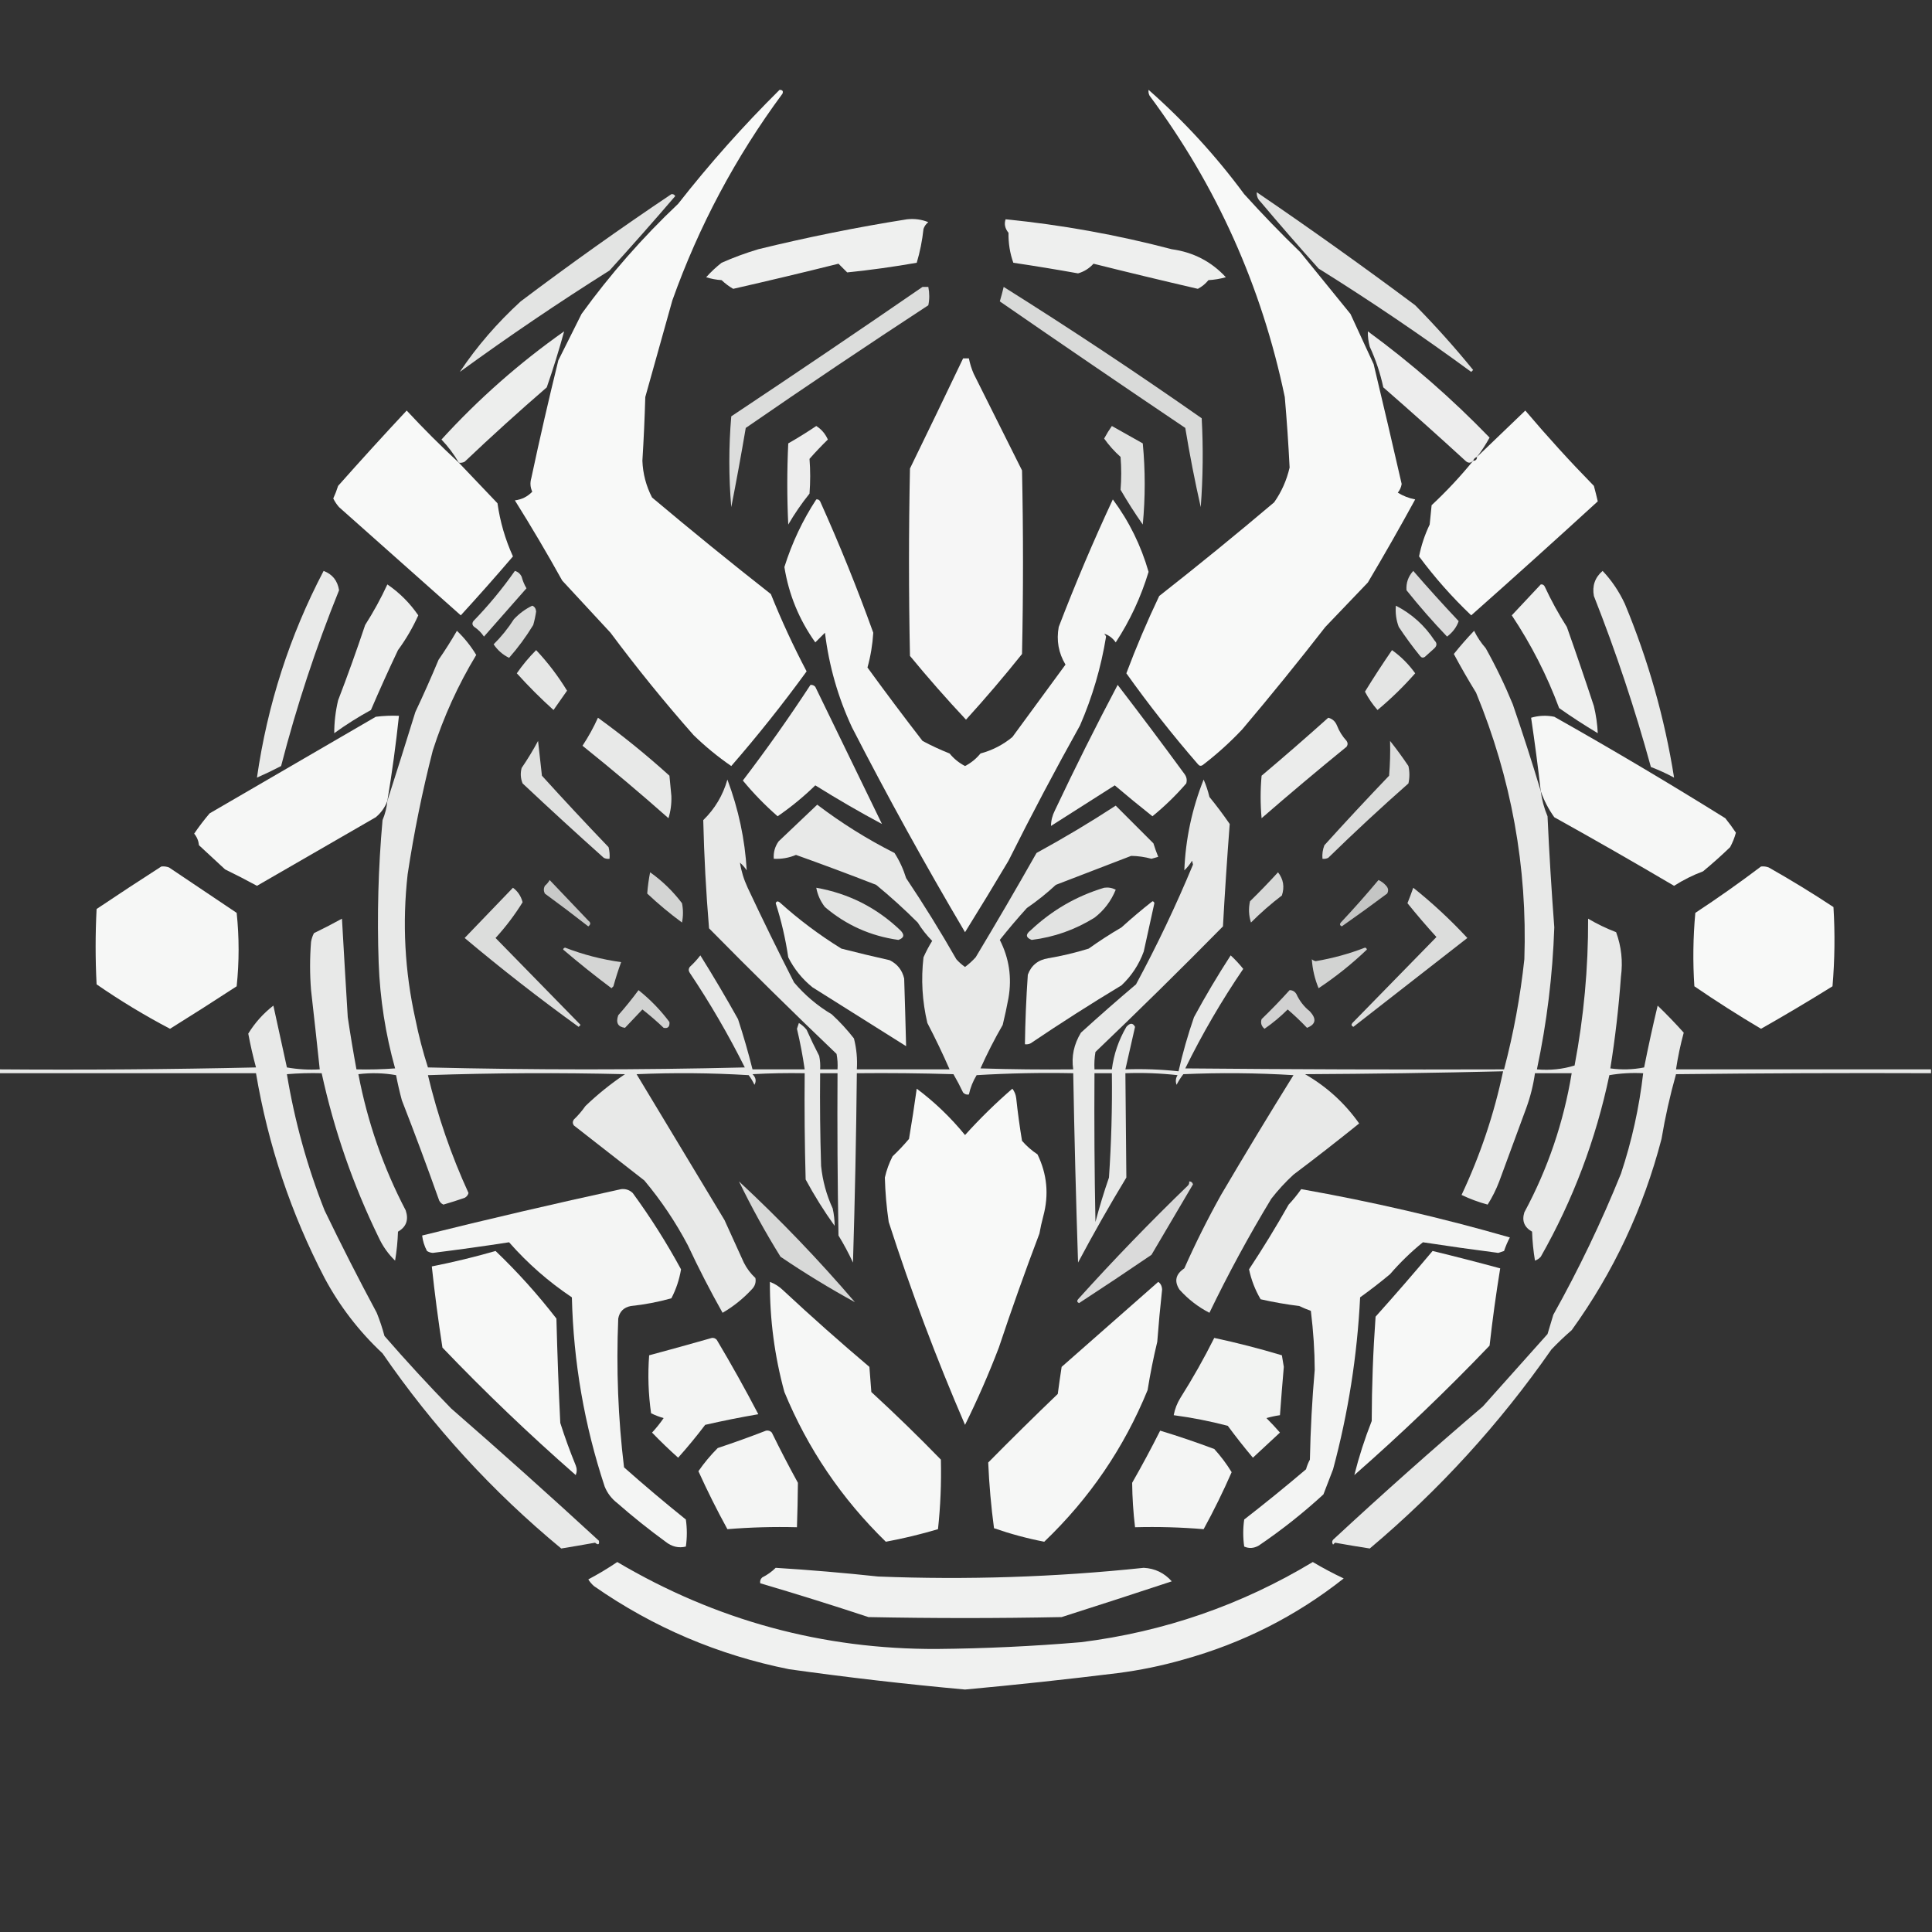 <?xml version="1.0" encoding="UTF-8"?>
<!DOCTYPE svg PUBLIC "-//W3C//DTD SVG 1.1//EN" "http://www.w3.org/Graphics/SVG/1.1/DTD/svg11.dtd">
<svg xmlns="http://www.w3.org/2000/svg" version="1.1" width="1000px" height="1000px" style="shape-rendering:geometricPrecision; text-rendering:geometricPrecision; image-rendering:optimizeQuality; fill-rule:evenodd; clip-rule:evenodd" xmlns:xlink="http://www.w3.org/1999/xlink">
<rect width="100%" height="100%" fill="#333333" stroke="none"/>
<g><path style="opacity:0.97" fill="#fefffe" d="M 403.5,46.5 C 405.028,46.517 405.528,47.184 405,48.5C 380.714,81.364 361.714,117.03 348,155.5C 343.33,172.197 338.663,188.864 334,205.5C 333.685,216.51 333.185,227.51 332.5,238.5C 332.761,245.213 334.428,251.546 337.5,257.5C 357.725,274.526 378.225,291.193 399,307.5C 404.505,321.199 410.671,334.533 417.5,347.5C 405.222,364.38 392.222,380.713 378.5,396.5C 371.539,391.704 365.039,386.37 359,380.5C 343.939,363.438 329.606,345.771 316,327.5C 307.695,318.526 299.361,309.526 291,300.5C 283.205,286.451 275.038,272.617 266.5,259C 270.083,258.542 273.083,257.042 275.5,254.5C 274.456,252.232 274.289,249.899 275,247.5C 279.346,227.093 284.012,206.759 289,186.5C 292.966,178.52 296.966,170.52 301,162.5C 315.891,141.942 332.558,122.942 351,105.5C 367.281,84.721 384.781,65.054 403.5,46.5 Z"/></g>
<g><path style="opacity:0.97" fill="#fefffe" d="M 594.5,46.5 C 612.926,62.759 629.426,80.759 644,100.5C 653.331,110.83 662.997,120.83 673,130.5C 681.697,141.191 690.363,151.858 699,162.5C 703,171.167 707,179.833 711,188.5C 715.941,209.147 720.774,229.814 725.5,250.5C 725.24,252.187 724.573,253.687 723.5,255C 726.279,256.722 729.279,257.889 732.5,258.5C 724.622,272.933 716.455,287.267 708,301.5C 700.667,309.167 693.333,316.833 686,324.5C 672.015,342.481 657.682,360.148 643,377.5C 636.639,384.252 629.805,390.418 622.5,396C 621.551,396.617 620.718,396.451 620,395.5C 606.904,380.408 594.571,364.741 583,348.5C 588.051,335.047 593.718,321.713 600,308.5C 620.124,292.712 639.957,276.545 659.5,260C 663.314,254.575 665.981,248.575 667.5,242C 666.896,229.826 666.063,217.659 665,205.5C 653.038,148.18 629.705,96.18 595,49.5C 594.517,48.552 594.351,47.552 594.5,46.5 Z"/></g>
<g><path style="opacity:0.861" fill="#fefffe" d="M 650.5,99.5 C 678.233,118.393 705.566,137.893 732.5,158C 743.027,168.694 753.027,179.861 762.5,191.5C 762.167,191.833 761.833,192.167 761.5,192.5C 735.85,173.688 709.517,155.855 682.5,139C 672.284,127.623 662.284,116.123 652.5,104.5C 651.05,103.15 650.383,101.484 650.5,99.5 Z"/></g>
<g><path style="opacity:0.865" fill="#fefffe" d="M 347.5,100.5 C 348.376,100.369 349.043,100.702 349.5,101.5C 338.353,114.482 327.019,127.315 315.5,140C 289.061,156.634 263.228,174.134 238,192.5C 246.817,179.316 257.317,167.149 269.5,156C 295.039,136.741 321.039,118.241 347.5,100.5 Z"/></g>
<g><path style="opacity:0.925" fill="#fefffe" d="M 469.5,113.5 C 473.375,113.085 477.042,113.585 480.5,115C 479.299,115.903 478.465,117.069 478,118.5C 477.344,124.574 476.177,130.408 474.5,136C 462.512,138.11 450.512,139.777 438.5,141C 437,139.5 435.5,138 434,136.5C 415.903,141.02 397.736,145.354 379.5,149.5C 377.321,148.243 375.321,146.743 373.5,145C 370.774,144.818 368.107,144.318 365.5,143.5C 367.934,140.777 370.601,138.277 373.5,136C 379.679,133.273 386.013,130.94 392.5,129C 418.084,122.741 443.751,117.574 469.5,113.5 Z"/></g>
<g><path style="opacity:0.92" fill="#fefffe" d="M 520.5,113.5 C 549.56,116.399 578.227,121.566 606.5,129C 617.667,130.538 627,135.372 634.5,143.5C 631.553,144.321 628.553,144.821 625.5,145C 623.946,146.892 622.112,148.392 620,149.5C 601.93,145.316 583.93,140.982 566,136.5C 563.775,138.942 561.108,140.609 558,141.5C 546.86,139.504 535.693,137.671 524.5,136C 522.746,131.13 521.913,125.963 522,120.5C 520.171,118.267 519.671,115.933 520.5,113.5 Z"/></g>
<g><path style="opacity:0.829" fill="#fefffe" d="M 477.5,148.5 C 478.5,148.5 479.5,148.5 480.5,148.5C 481.138,151.763 481.138,154.929 480.5,158C 448.727,178.775 417.227,199.942 386,221.5C 383.682,235.191 381.182,248.858 378.5,262.5C 377.167,246.833 377.167,231.167 378.5,215.5C 411.739,193.391 444.739,171.058 477.5,148.5 Z"/></g>
<g><path style="opacity:0.817" fill="#fefffe" d="M 519.5,148.5 C 554.165,170.261 588.332,192.928 622,216.5C 622.833,231.844 622.666,247.178 621.5,262.5C 618.427,248.914 615.76,235.248 613.5,221.5C 581.344,199.836 549.344,178.002 517.5,156C 518.249,153.503 518.916,151.003 519.5,148.5 Z"/></g>
<g><path style="opacity:0.915" fill="#fefffe" d="M 237.5,239.5 C 234.993,235.163 231.993,231.163 228.5,227.5C 247.661,206.502 268.828,187.835 292,171.5C 289.357,181.16 286.357,190.826 283,200.5C 268.55,212.983 254.383,225.816 240.5,239C 239.552,239.483 238.552,239.649 237.5,239.5 Z"/></g>
<g><path style="opacity:0.91" fill="#fefffe" d="M 764.5,236.5 C 763.5,236.833 762.833,237.5 762.5,238.5C 761.198,239.807 759.865,239.807 758.5,238.5C 744.508,225.677 730.341,213.01 716,200.5C 714.43,193.206 712.096,186.206 709,179.5C 708.26,176.824 707.927,174.158 708,171.5C 730.48,187.969 751.48,206.302 771,226.5C 769.152,229.886 766.985,233.219 764.5,236.5 Z"/></g>
<g><path style="opacity:0.957" fill="#fefffe" d="M 498.5,185.5 C 499.5,185.5 500.5,185.5 501.5,185.5C 502.031,188.237 502.864,190.904 504,193.5C 512.37,210.239 520.703,226.906 529,243.5C 529.667,275.167 529.667,306.833 529,338.5C 519.714,350.123 510.047,361.456 500,372.5C 489.984,361.817 480.318,350.817 471,339.5C 470.333,307.167 470.333,274.833 471,242.5C 480.275,223.484 489.442,204.484 498.5,185.5 Z"/></g>
<g><path style="opacity:0.966" fill="#fefffe" d="M 237.5,239.5 C 244.173,246.506 250.84,253.506 257.5,260.5C 258.844,270.042 261.511,279.209 265.5,288C 256.67,298.329 247.67,308.496 238.5,318.5C 217.526,299.862 196.526,281.195 175.5,262.5C 174.289,261.126 173.289,259.626 172.5,258C 173.472,255.889 174.305,253.722 175,251.5C 186.677,238.325 198.51,225.325 210.5,212.5C 219.134,221.8 228.134,230.8 237.5,239.5 Z"/></g>
<g><path style="opacity:0.966" fill="#fefffe" d="M 762.5,238.5 C 763.833,238.5 764.5,237.833 764.5,236.5C 772.786,228.549 781.12,220.549 789.5,212.5C 800.885,225.961 812.719,238.961 825,251.5C 825.743,254.265 826.41,256.931 827,259.5C 805.316,279.352 783.483,299.018 761.5,318.5C 751.617,309.117 742.617,298.95 734.5,288C 735.642,282.263 737.475,276.763 740,271.5C 740.333,268.167 740.667,264.833 741,261.5C 748.788,254.218 755.955,246.552 762.5,238.5 Z"/></g>
<g><path style="opacity:0.91" fill="#fefffe" d="M 422.5,220.5 C 425.144,222.153 427.144,224.487 428.5,227.5C 425.192,230.729 422.025,234.062 419,237.5C 419.471,243.462 419.471,249.462 419,255.5C 414.926,260.57 411.259,265.904 408,271.5C 407.333,257.5 407.333,243.5 408,229.5C 413.006,226.637 417.839,223.637 422.5,220.5 Z"/></g>
<g><path style="opacity:0.857" fill="#fefffe" d="M 575.5,220.5 C 580.799,223.444 586.133,226.444 591.5,229.5C 592.833,243.5 592.833,257.5 591.5,271.5C 587.431,265.706 583.597,259.706 580,253.5C 580.456,247.87 580.456,242.204 580,236.5C 576.783,233.62 573.95,230.453 571.5,227C 572.713,224.738 574.046,222.571 575.5,220.5 Z"/></g>
<g><path style="opacity:0.955" fill="#fefffe" d="M 422.5,258.5 C 423.376,258.369 424.043,258.702 424.5,259.5C 434.55,281.818 443.716,304.484 452,327.5C 451.626,333.65 450.626,339.65 449,345.5C 458.308,358.308 467.808,370.975 477.5,383.5C 482.016,385.924 486.683,388.09 491.5,390C 493.707,392.705 496.374,394.871 499.5,396.5C 502.601,394.902 505.268,392.735 507.5,390C 513.643,388.346 519.143,385.512 524,381.5C 533.167,369 542.333,356.5 551.5,344C 547.889,337.976 546.722,331.476 548,324.5C 556.548,302.196 565.881,280.196 576,258.5C 584.403,269.808 590.57,282.308 594.5,296C 590.539,309.082 584.872,321.249 577.5,332.5C 575.874,330.218 573.874,328.718 571.5,328C 571.957,328.414 572.291,328.914 572.5,329.5C 569.908,345.437 565.408,360.77 559,375.5C 546.157,398.517 533.824,421.85 522,445.5C 514.58,457.995 507.08,470.329 499.5,482.5C 478.964,447.782 459.464,412.449 441,376.5C 433.75,360.973 429.083,344.64 427,327.5C 425.333,329.167 423.667,330.833 422,332.5C 413.604,320.714 408.27,307.714 406,293.5C 409.919,281 415.419,269.333 422.5,258.5 Z"/></g>
<g><path style="opacity:0.898" fill="#fefffe" d="M 167.5,295.5 C 172.041,297.21 174.708,300.543 175.5,305.5C 163.512,335.151 153.512,365.484 145.5,396.5C 141.379,398.644 137.212,400.644 133,402.5C 138.421,364.741 149.921,329.074 167.5,295.5 Z"/></g>
<g><path style="opacity:0.848" fill="#fefffe" d="M 266.5,295.5 C 268.074,295.937 269.241,296.937 270,298.5C 270.557,300.615 271.391,302.615 272.5,304.5C 265.167,312.833 257.833,321.167 250.5,329.5C 249.167,327.5 247.5,325.833 245.5,324.5C 244.417,323.635 244.251,322.635 245,321.5C 252.891,313.355 260.057,304.689 266.5,295.5 Z"/></g>
<g><path style="opacity:0.828" fill="#fefffe" d="M 731.5,295.5 C 739.098,304.27 746.931,312.937 755,321.5C 753.935,324.606 751.935,327.273 749,329.5C 741.627,321.796 734.627,313.796 728,305.5C 727.729,301.699 728.896,298.366 731.5,295.5 Z"/></g>
<g><path style="opacity:0.896" fill="#fefffe" d="M 829.5,295.5 C 834.131,300.356 837.964,306.023 841,312.5C 853.107,341.634 861.607,371.634 866.5,402.5C 862.619,400.393 858.619,398.559 854.5,397C 846.3,367.067 836.467,337.567 825,308.5C 824.022,303.266 825.522,298.933 829.5,295.5 Z"/></g>
<g><path style="opacity:0.919" fill="#fefffe" d="M 200.5,302.5 C 206.791,306.791 212.124,312.124 216.5,318.5C 213.636,324.866 210.136,330.866 206,336.5C 201.15,346.704 196.483,357.037 192,367.5C 185.4,371.105 179.066,375.105 173,379.5C 173.005,373.795 173.671,368.128 175,362.5C 179.958,349.588 184.625,336.588 189,323.5C 193.301,316.769 197.135,309.769 200.5,302.5 Z"/></g>
<g><path style="opacity:0.923" fill="#fefffe" d="M 797.5,302.5 C 798.376,302.369 799.043,302.702 799.5,303.5C 802.864,310.763 806.698,317.763 811,324.5C 815.821,338.118 820.487,351.785 825,365.5C 826.118,370.157 826.785,374.824 827,379.5C 820.163,375.416 813.496,371.082 807,366.5C 800.719,349.605 792.552,333.605 782.5,318.5C 787.578,313.094 792.578,307.761 797.5,302.5 Z"/></g>
<g><path style="opacity:0.821" fill="#fefffe" d="M 275.5,313.5 C 276.693,313.97 277.36,314.97 277.5,316.5C 277.158,318.867 276.658,321.2 276,323.5C 272.31,329.56 268.143,335.227 263.5,340.5C 260.216,338.883 257.549,336.55 255.5,333.5C 259.469,329.572 262.969,325.239 266,320.5C 268.79,317.535 271.957,315.202 275.5,313.5 Z"/></g>
<g><path style="opacity:0.844" fill="#fefffe" d="M 722.5,313.5 C 730.715,317.712 737.382,323.712 742.5,331.5C 743.833,332.833 743.833,334.167 742.5,335.5C 740.833,337 739.167,338.5 737.5,340C 736.551,340.617 735.718,340.451 735,339.5C 731.089,334.678 727.422,329.678 724,324.5C 722.663,320.974 722.163,317.308 722.5,313.5 Z"/></g>
<g><path style="opacity:0.887" fill="#fefffe" d="M 797.5,409.5 C 798.063,413.971 799.23,418.304 801,422.5C 801.866,441.52 803.033,460.687 804.5,480C 803.647,504.811 800.647,529.311 795.5,553.5C 802.289,554.101 808.789,553.434 815,551.5C 819.767,526.427 822.1,501.094 822,475.5C 826.635,478.234 831.468,480.567 836.5,482.5C 839.223,489.939 840.056,497.606 839,505.5C 837.852,521.469 836.018,537.302 833.5,553C 839.416,553.807 845.25,553.641 851,552.5C 853.125,541.791 855.458,531.124 858,520.5C 862.682,525.015 867.182,529.681 871.5,534.5C 869.797,540.749 868.464,547.083 867.5,553.5C 911.5,553.5 955.5,553.5 999.5,553.5C 999.5,554.167 999.5,554.833 999.5,555.5C 955.499,555.333 911.499,555.5 867.5,556C 864.402,566.979 861.902,578.145 860,589.5C 850.603,625.553 835.103,658.553 813.5,688.5C 809.849,691.651 806.349,694.984 803,698.5C 776.236,736.934 744.903,771.267 709,801.5C 702.99,800.573 696.99,799.573 691,798.5C 690.667,798.833 690.333,799.167 690,799.5C 689.251,798.365 689.417,797.365 690.5,796.5C 715.72,773.11 741.387,750.277 767.5,728C 778.609,715.551 789.776,703.051 801,690.5C 802,687.167 803,683.833 804,680.5C 817.199,656.902 828.866,632.568 839,607.5C 844.634,590.562 848.467,573.229 850.5,555.5C 844.575,555.192 838.741,555.525 833,556.5C 826.027,589.772 814.193,621.106 797.5,650.5C 796.672,651.415 795.672,652.081 794.5,652.5C 793.671,647.533 793.171,642.533 793,637.5C 788.958,635.232 787.625,631.898 789,627.5C 801.143,604.963 809.31,580.963 813.5,555.5C 807.167,555.5 800.833,555.5 794.5,555.5C 793.63,561.646 792.13,567.646 790,573.5C 785.335,586.155 780.668,598.822 776,611.5C 774.365,615.777 772.365,619.777 770,623.5C 765.307,622.231 760.807,620.565 756.5,618.5C 766.195,597.916 773.361,576.582 778,554.5C 743.905,555.33 709.738,555.83 675.5,556C 686.702,562.437 696.035,570.937 703.5,581.5C 692.31,590.524 680.976,599.358 669.5,608C 665.298,611.867 661.465,616.033 658,620.5C 646.389,639.678 635.722,659.345 626,679.5C 620.141,676.484 614.975,672.484 610.5,667.5C 607.662,663.171 608.496,659.504 613,656.5C 618.766,643.525 625.099,630.859 632,618.5C 644.249,597.667 656.749,577 669.5,556.5C 650.509,555.334 631.509,555.167 612.5,556C 611.15,557.718 609.983,559.552 609,561.5C 608.349,559.765 608.515,558.098 609.5,556.5C 600.525,555.502 591.525,555.168 582.5,555.5C 582.667,573.509 582.834,591.509 583,609.5C 574.261,623.913 565.928,638.58 558,653.5C 556.918,620.836 556.085,588.17 555.5,555.5C 538.82,555.167 522.153,555.501 505.5,556.5C 503.594,559.64 502.26,562.973 501.5,566.5C 500.325,566.719 499.325,566.386 498.5,565.5C 496.961,562.254 495.294,559.088 493.5,556C 476.837,555.5 460.17,555.333 443.5,555.5C 443.172,588.173 442.505,620.839 441.5,653.5C 439.244,648.652 436.744,643.985 434,639.5C 433.5,611.502 433.333,583.502 433.5,555.5C 430.5,555.5 427.5,555.5 424.5,555.5C 424.333,571.503 424.5,587.503 425,603.5C 425.782,611.178 427.782,618.511 431,625.5C 431.673,628.521 432.007,631.521 432,634.5C 426.499,626.836 421.499,618.836 417,610.5C 416.5,592.17 416.333,573.836 416.5,555.5C 407.494,555.334 398.494,555.5 389.5,556C 391.245,557.692 391.578,559.525 390.5,561.5C 389.684,559.713 388.684,558.046 387.5,556.5C 368.175,555.334 348.842,555.167 329.5,556C 344.667,581.167 359.833,606.333 375,631.5C 378.333,638.833 381.667,646.167 385,653.5C 386.513,656.524 388.513,659.191 391,661.5C 391.418,663.788 390.751,665.788 389,667.5C 384.577,672.26 379.577,676.26 374,679.5C 367.562,668.061 361.562,656.395 356,644.5C 349.675,632.515 342.175,621.349 333.5,611C 321.333,601.5 309.167,592 297,582.5C 296.333,581.5 296.333,580.5 297,579.5C 299.237,577.353 301.237,575.02 303,572.5C 309.337,566.411 316.17,560.911 323.5,556C 289.495,555.167 255.495,555.333 221.5,556.5C 226.513,577.569 233.513,597.902 242.5,617.5C 242.182,618.647 241.516,619.481 240.5,620C 236.859,621.269 233.192,622.436 229.5,623.5C 228.201,622.91 227.368,621.91 227,620.5C 220.894,603.311 214.561,586.311 208,569.5C 206.842,565.203 205.842,560.869 205,556.5C 198.582,555.357 192.082,555.19 185.5,556C 190.236,580.825 198.403,604.325 210,626.5C 211.622,631.407 210.288,635.074 206,637.5C 205.829,642.533 205.329,647.533 204.5,652.5C 200.942,649.065 198.109,645.065 196,640.5C 182.772,613.371 172.939,585.037 166.5,555.5C 160.491,555.334 154.491,555.501 148.5,556C 152.509,580.268 159.009,603.768 168,626.5C 176.623,644.379 185.623,662.045 195,679.5C 196.584,683.425 197.917,687.425 199,691.5C 210.104,704.274 221.604,716.774 233.5,729C 259.324,751.491 284.824,774.325 310,797.5C 310.309,799.513 309.642,799.846 308,798.5C 302.201,799.539 296.368,800.539 290.5,801.5C 254.945,772.114 224.112,738.447 198,700.5C 185.81,689.087 175.81,676.087 168,661.5C 150.657,628.176 138.823,592.843 132.5,555.5C 88.167,555.5 43.833,555.5 -0.5,555.5C -0.5,554.833 -0.5,554.167 -0.5,553.5C 43.838,553.833 88.172,553.5 132.5,552.5C 130.937,546.737 129.604,540.904 128.5,535C 131.953,529.38 136.286,524.547 141.5,520.5C 143.834,531.171 146.167,541.838 148.5,552.5C 154.128,553.495 159.794,553.829 165.5,553.5C 164.056,539.841 162.556,526.174 161,512.5C 160.333,504.167 160.333,495.833 161,487.5C 161.273,485.899 161.773,484.399 162.5,483C 167.412,480.628 172.245,478.128 177,475.5C 177.958,492.502 178.958,509.502 180,526.5C 181.349,535.555 182.849,544.555 184.5,553.5C 191.175,553.666 197.842,553.5 204.5,553C 199.532,535.23 196.699,517.063 196,498.5C 195.122,473.793 195.789,449.126 198,424.5C 199.352,421.28 200.186,417.947 200.5,414.5C 205.385,399.31 210.218,383.977 215,368.5C 219.176,359.663 223.176,350.663 227,341.5C 230.364,336.634 233.531,331.634 236.5,326.5C 240.387,330.22 243.72,334.387 246.5,339C 237.08,354.578 229.58,371.078 224,388.5C 218.594,409.603 214.26,430.936 211,452.5C 208.157,477.732 209.49,502.732 215,527.5C 216.703,535.979 218.87,544.312 221.5,552.5C 276.167,553.833 330.833,553.833 385.5,552.5C 377.023,535.543 367.523,519.21 357,503.5C 356.333,502.5 356.333,501.5 357,500.5C 359.018,498.65 360.851,496.65 362.5,494.5C 369.28,505.349 375.78,516.349 382,527.5C 384.813,536.102 387.313,544.768 389.5,553.5C 398.5,553.5 407.5,553.5 416.5,553.5C 415.492,546.456 414.159,539.456 412.5,532.5C 412.833,531.5 413.167,530.5 413.5,529.5C 415.053,530.439 416.387,531.606 417.5,533C 419.53,537.561 421.697,542.061 424,546.5C 424.497,548.81 424.663,551.143 424.5,553.5C 427.5,553.5 430.5,553.5 433.5,553.5C 433.664,550.813 433.497,548.146 433,545.5C 410.695,524.195 388.695,502.529 367,480.5C 365.441,461.861 364.441,443.194 364,424.5C 370.027,418.632 374.194,411.632 376.5,403.5C 382.251,418.815 385.584,434.481 386.5,450.5C 385.52,449.019 384.353,447.685 383,446.5C 383.679,450.883 385.013,455.216 387,459.5C 394.728,475.956 402.728,492.289 411,508.5C 416.595,515.097 423.095,520.597 430.5,525C 434.702,528.867 438.535,533.033 442,537.5C 443.339,542.736 443.839,548.07 443.5,553.5C 459.5,553.5 475.5,553.5 491.5,553.5C 487.972,545.442 484.139,537.442 480,529.5C 477.337,518.222 476.67,506.889 478,495.5C 479.318,492.523 480.818,489.69 482.5,487C 479.65,484.145 477.15,480.978 475,477.5C 468.158,470.659 460.991,464.159 453.5,458C 439.744,452.637 425.911,447.47 412,442.5C 408.32,444.049 404.487,444.716 400.5,444.5C 400.259,441.206 401.092,438.206 403,435.5C 409.64,429.194 416.307,422.861 423,416.5C 435.556,426.052 448.889,434.385 463,441.5C 465.565,445.51 467.565,449.843 469,454.5C 478.194,468.23 486.86,482.23 495,496.5C 496.351,498.019 497.851,499.352 499.5,500.5C 501.483,499.018 503.316,497.351 505,495.5C 515.755,477.595 526.255,459.595 536.5,441.5C 550.617,433.788 564.284,425.621 577.5,417C 584,423.5 590.5,430 597,436.5C 597.735,438.871 598.568,441.205 599.5,443.5C 598.333,443.833 597.167,444.167 596,444.5C 592.512,443.55 589.012,443.05 585.5,443C 572.5,448 559.5,453 546.5,458C 541.789,462.38 536.789,466.38 531.5,470C 526.646,475.353 521.979,480.853 517.5,486.5C 522.312,495.924 523.812,505.924 522,516.5C 521.128,521.195 520.128,525.861 519,530.5C 514.793,537.77 510.96,545.27 507.5,553C 523.497,553.5 539.497,553.667 555.5,553.5C 554.498,546.848 555.832,540.515 559.5,534.5C 568.826,526.009 578.326,517.676 588,509.5C 598.888,489.334 608.722,468.668 617.5,447.5C 617.333,446.833 617.167,446.167 617,445.5C 615.907,447.349 614.574,449.016 613,450.5C 613.652,434.274 616.985,418.607 623,403.5C 624.246,406.361 625.246,409.361 626,412.5C 629.692,417.025 633.192,421.692 636.5,426.5C 635.149,444.128 633.982,461.795 633,479.5C 611.386,501.447 589.386,523.113 567,544.5C 566.502,547.482 566.335,550.482 566.5,553.5C 569.5,553.5 572.5,553.5 575.5,553.5C 576.463,545.779 578.963,538.445 583,531.5C 584.888,529.369 586.388,529.369 587.5,531.5C 585.81,538.862 584.144,546.195 582.5,553.5C 591.751,553.182 600.917,553.515 610,554.5C 612.163,545.016 614.83,535.683 618,526.5C 623.903,515.592 630.236,504.926 637,494.5C 639.35,496.683 641.517,499.016 643.5,501.5C 632.294,517.933 622.294,535.1 613.5,553C 668.499,553.5 723.499,553.667 778.5,553.5C 783.425,534.792 786.925,515.792 789,496.5C 790.614,448.862 782.28,402.862 764,358.5C 759.967,351.962 756.134,345.296 752.5,338.5C 755.814,334.352 759.314,330.352 763,326.5C 764.608,329.772 766.608,332.772 769,335.5C 774.238,344.873 778.904,354.539 783,364.5C 788.153,379.477 792.987,394.477 797.5,409.5 Z M 566.5,555.5 C 569.5,555.5 572.5,555.5 575.5,555.5C 575.719,573.521 575.219,591.521 574,609.5C 571.376,617.08 569.043,624.747 567,632.5C 566.5,606.835 566.333,581.169 566.5,555.5 Z"/></g>
<g><path style="opacity:0.882" fill="#fefffe" d="M 277.5,336.5 C 283.498,342.852 288.831,349.852 293.5,357.5C 291.154,360.871 288.821,364.204 286.5,367.5C 279.833,361.5 273.5,355.167 267.5,348.5C 270.48,344.189 273.813,340.189 277.5,336.5 Z"/></g>
<g><path style="opacity:0.869" fill="#fefffe" d="M 720.5,336.5 C 725.097,339.764 729.097,343.764 732.5,348.5C 726.471,355.363 719.971,361.696 713,367.5C 710.454,364.616 708.287,361.449 706.5,358C 711.011,350.67 715.678,343.504 720.5,336.5 Z"/></g>
<g><path style="opacity:0.935" fill="#fefffe" d="M 419.5,354.5 C 420.496,354.414 421.329,354.748 422,355.5C 433.516,379.198 445.016,402.864 456.5,426.5C 445.099,420.4 433.599,413.734 422,406.5C 415.936,412.4 409.436,417.734 402.5,422.5C 395.988,416.822 389.988,410.655 384.5,404C 396.803,387.873 408.47,371.373 419.5,354.5 Z"/></g>
<g><path style="opacity:0.937" fill="#fefffe" d="M 578.5,354.5 C 590.137,369.65 601.637,384.983 613,400.5C 614.187,402.044 614.52,403.711 614,405.5C 608.65,411.684 602.816,417.351 596.5,422.5C 589.908,417.286 583.408,411.953 577,406.5C 566,413.5 555,420.5 544,427.5C 544.019,424.756 544.686,422.089 546,419.5C 556.366,397.549 567.199,375.882 578.5,354.5 Z"/></g>
<g><path style="opacity:0.958" fill="#fefffe" d="M 200.5,414.5 C 199.318,417.803 197.318,420.636 194.5,423C 173.98,434.866 153.48,446.699 133,458.5C 127.578,455.539 122.078,452.706 116.5,450C 112,445.833 107.5,441.667 103,437.5C 102.767,435.22 101.934,433.22 100.5,431.5C 102.975,427.858 105.642,424.358 108.5,421C 137.167,404.333 165.833,387.667 194.5,371C 198.486,370.501 202.486,370.334 206.5,370.5C 204.933,385.235 202.933,399.901 200.5,414.5 Z"/></g>
<g><path style="opacity:0.958" fill="#fefffe" d="M 797.5,409.5 C 796.049,396.794 794.382,384.127 792.5,371.5C 796.459,370.34 800.459,370.173 804.5,371C 834.413,387.87 863.913,405.37 893,423.5C 894.961,425.928 896.794,428.428 898.5,431C 897.794,433.62 896.794,436.12 895.5,438.5C 890.982,442.852 886.316,447.019 881.5,451C 876.221,452.973 871.221,455.473 866.5,458.5C 845.996,446.414 825.33,434.58 804.5,423C 801.464,418.758 799.13,414.258 797.5,409.5 Z"/></g>
<g><path style="opacity:0.894" fill="#fefffe" d="M 309.5,371.5 C 322.299,380.758 334.632,390.758 346.5,401.5C 346.833,405 347.167,408.5 347.5,412C 347.634,416.014 347.134,419.847 346,423.5C 331.46,410.624 316.626,398.124 301.5,386C 304.571,381.356 307.237,376.523 309.5,371.5 Z"/></g>
<g><path style="opacity:0.903" fill="#fefffe" d="M 687.5,371.5 C 689.624,372.031 691.124,373.365 692,375.5C 693.153,378.47 694.82,381.137 697,383.5C 697.667,384.5 697.667,385.5 697,386.5C 682.148,398.596 667.481,410.929 653,423.5C 652.333,416.167 652.333,408.833 653,401.5C 664.693,391.635 676.193,381.635 687.5,371.5 Z"/></g>
<g><path style="opacity:0.848" fill="#fefffe" d="M 278.5,383.5 C 279.167,389.346 279.833,395.346 280.5,401.5C 291.817,413.984 303.317,426.317 315,438.5C 315.495,440.473 315.662,442.473 315.5,444.5C 314.448,444.649 313.448,444.483 312.5,444C 298.35,431.351 284.35,418.518 270.5,405.5C 269.438,402.897 269.272,400.23 270,397.5C 273.107,392.944 275.94,388.277 278.5,383.5 Z"/></g>
<g><path style="opacity:0.831" fill="#fefffe" d="M 719.5,383.5 C 722.803,387.651 725.97,391.985 729,396.5C 729.667,399.5 729.667,402.5 729,405.5C 714.892,417.938 701.059,430.771 687.5,444C 686.552,444.483 685.552,444.649 684.5,444.5C 684.292,442.08 684.626,439.747 685.5,437.5C 696.455,425.376 707.622,413.376 719,401.5C 719.499,395.509 719.666,389.509 719.5,383.5 Z"/></g>
<g><path style="opacity:0.958" fill="#fefffe" d="M 83.5,448.5 C 84.873,448.343 86.207,448.51 87.5,449C 99.167,456.833 110.833,464.667 122.5,472.5C 123.833,485.167 123.833,497.833 122.5,510.5C 111.068,517.964 99.568,525.298 88,532.5C 74.851,525.594 62.184,517.927 50,509.5C 49.333,496.5 49.333,483.5 50,470.5C 61.146,463.019 72.313,455.685 83.5,448.5 Z"/></g>
<g><path style="opacity:0.966" fill="#fefffe" d="M 911.5,448.5 C 912.873,448.343 914.207,448.51 915.5,449C 926.95,455.47 938.116,462.303 949,469.5C 949.833,483.179 949.666,496.846 948.5,510.5C 936.294,518.101 923.961,525.434 911.5,532.5C 899.784,525.556 888.284,518.222 877,510.5C 876.167,497.82 876.334,485.154 877.5,472.5C 889.152,464.831 900.485,456.831 911.5,448.5 Z"/></g>
<g><path style="opacity:0.786" fill="#fefffe" d="M 336.5,451.5 C 342.772,455.937 348.272,461.27 353,467.5C 353.667,470.833 353.667,474.167 353,477.5C 346.708,472.877 340.708,467.877 335,462.5C 335.269,458.874 335.769,455.207 336.5,451.5 Z"/></g>
<g><path style="opacity:0.811" fill="#fefffe" d="M 661.5,451.5 C 664.298,455.072 664.964,459.072 663.5,463.5C 657.871,467.794 652.537,472.461 647.5,477.5C 646.341,473.878 646.175,470.211 647,466.5C 652.008,461.598 656.841,456.598 661.5,451.5 Z"/></g>
<g><path style="opacity:0.733" fill="#fefffe" d="M 284.5,455.5 C 291.096,462.433 297.763,469.433 304.5,476.5C 305.833,477.5 305.833,478.5 304.5,479.5C 297.09,473.712 289.59,468.045 282,462.5C 281.333,461.167 281.333,459.833 282,458.5C 283.045,457.627 283.878,456.627 284.5,455.5 Z"/></g>
<g><path style="opacity:0.712" fill="#fefffe" d="M 713.5,455.5 C 715.024,456.174 716.358,457.174 717.5,458.5C 718.614,459.723 718.781,461.056 718,462.5C 710.255,468.289 702.422,473.956 694.5,479.5C 693.479,478.998 693.312,478.332 694,477.5C 700.742,470.323 707.242,462.99 713.5,455.5 Z"/></g>
<g><path style="opacity:0.835" fill="#fefffe" d="M 265.5,459.5 C 268.01,461.328 269.676,463.828 270.5,467C 266.422,473.583 261.755,479.749 256.5,485.5C 271.194,500.527 285.861,515.527 300.5,530.5C 300.167,530.833 299.833,531.167 299.5,531.5C 279.251,516.88 259.585,501.547 240.5,485.5C 248.855,476.813 257.188,468.146 265.5,459.5 Z"/></g>
<g><path style="opacity:0.864" fill="#fefffe" d="M 422.5,459.5 C 439.231,462.449 453.731,469.782 466,481.5C 468.328,483.816 467.995,485.482 465,486.5C 450.622,484.492 437.955,478.825 427,469.5C 424.676,466.52 423.176,463.187 422.5,459.5 Z"/></g>
<g><path style="opacity:0.862" fill="#fefffe" d="M 571.5,459.5 C 573.604,459.201 575.604,459.534 577.5,460.5C 575.114,466.376 571.447,471.209 566.5,475C 556.489,481.226 545.655,485.059 534,486.5C 530.899,485.291 530.732,483.625 533.5,481.5C 544.503,471.135 557.17,463.802 571.5,459.5 Z"/></g>
<g><path style="opacity:0.834" fill="#fefffe" d="M 731.5,459.5 C 741.353,467.344 750.686,476.01 759.5,485.5C 739.833,500.833 720.167,516.167 700.5,531.5C 699.479,530.998 699.312,530.332 700,529.5C 714.527,514.64 729.027,499.807 743.5,485C 738.342,479.339 733.342,473.506 728.5,467.5C 729.578,464.793 730.578,462.126 731.5,459.5 Z"/></g>
<g><path style="opacity:0.935" fill="#fefffe" d="M 401.5,467.5 C 401.897,466.475 402.563,466.308 403.5,467C 413.451,475.973 424.118,483.973 435.5,491C 443.799,493.127 452.132,495.127 460.5,497C 464.49,498.99 466.99,502.157 468,506.5C 468.376,518.244 468.71,529.911 469,541.5C 452.833,531.333 436.667,521.167 420.5,511C 415.195,506.701 411.028,501.534 408,495.5C 406.567,485.844 404.4,476.511 401.5,467.5 Z"/></g>
<g><path style="opacity:0.933" fill="#fefffe" d="M 596.5,466.5 C 597.043,466.56 597.376,466.893 597.5,467.5C 595.665,475.845 593.832,484.179 592,492.5C 589.546,499.241 585.713,505.075 580.5,510C 564.565,519.605 548.899,529.605 533.5,540C 532.552,540.483 531.552,540.649 530.5,540.5C 530.667,528.488 531.167,516.488 532,504.5C 533.781,499.676 537.281,496.842 542.5,496C 549.614,494.805 556.614,493.138 563.5,491C 568.996,487.084 574.663,483.418 580.5,480C 585.731,475.26 591.064,470.76 596.5,466.5 Z"/></g>
<g><path style="opacity:0.793" fill="#fefffe" d="M 291.5,491.5 C 291.56,490.957 291.893,490.624 292.5,490.5C 301.868,494.122 311.535,496.622 321.5,498C 320.009,502.079 318.676,506.246 317.5,510.5C 317.167,510.833 316.833,511.167 316.5,511.5C 307.875,505.044 299.542,498.377 291.5,491.5 Z"/></g>
<g><path style="opacity:0.784" fill="#fefffe" d="M 706.5,490.5 C 707.043,490.56 707.376,490.893 707.5,491.5C 699.768,498.896 691.435,505.563 682.5,511.5C 680.499,506.654 679.332,501.654 679,496.5C 679.561,497.022 680.228,497.355 681,497.5C 689.838,496.001 698.338,493.668 706.5,490.5 Z"/></g>
<g><path style="opacity:0.78" fill="#fefffe" d="M 330.5,512.5 C 336.575,517.352 341.909,522.852 346.5,529C 346.713,531.456 345.713,532.456 343.5,532C 339.981,528.646 336.314,525.48 332.5,522.5C 329.5,525.667 326.5,528.833 323.5,532C 319.818,531.532 318.651,529.365 320,525.5C 323.713,521.292 327.213,516.959 330.5,512.5 Z"/></g>
<g><path style="opacity:0.773" fill="#fefffe" d="M 667.5,512.5 C 669.017,512.511 670.184,513.177 671,514.5C 672.608,518.043 674.942,521.043 678,523.5C 681.567,527.399 681.067,530.232 676.5,532C 673.344,528.678 670.011,525.512 666.5,522.5C 662.792,526.21 658.792,529.543 654.5,532.5C 652.876,531.131 652.376,529.464 653,527.5C 658.037,522.631 662.87,517.631 667.5,512.5 Z"/></g>
<g><path style="opacity:0.97" fill="#fefffe" d="M 474.5,563.5 C 483.755,570.419 492.088,578.419 499.5,587.5C 507.156,579.011 515.323,571.011 524,563.5C 525.117,564.949 525.784,566.616 526,568.5C 526.781,575.867 527.781,583.2 529,590.5C 531.371,593.206 534.037,595.539 537,597.5C 541.984,607.739 542.984,618.405 540,629.5C 539.206,632.471 538.539,635.471 538,638.5C 530.621,657.966 523.621,677.633 517,697.5C 511.758,711.206 505.925,724.54 499.5,737.5C 484.645,703.125 471.478,668.125 460,632.5C 458.866,624.836 458.2,617.17 458,609.5C 458.881,605.624 460.214,601.958 462,598.5C 465.016,595.651 467.85,592.651 470.5,589.5C 471.965,580.843 473.298,572.177 474.5,563.5 Z"/></g>
<g><path style="opacity:0.809" fill="#fefffe" d="M 382.5,611.5 C 403.671,631.171 423.671,652.005 442.5,674C 429.468,666.882 416.634,659.048 404,650.5C 396.13,637.82 388.963,624.82 382.5,611.5 Z"/></g>
<g><path style="opacity:0.82" fill="#fefffe" d="M 615.5,611.5 C 616.497,611.47 617.164,611.97 617.5,613C 610.331,625.182 603.165,637.349 596,649.5C 583.586,657.957 571.086,666.291 558.5,674.5C 557.479,673.998 557.312,673.332 558,672.5C 576.273,652.226 595.273,632.559 615,613.5C 615.464,612.906 615.631,612.239 615.5,611.5 Z"/></g>
<g><path style="opacity:0.948" fill="#fefffe" d="M 321.5,615.5 C 323.827,615.247 325.827,615.914 327.5,617.5C 336.732,630.138 345.065,643.305 352.5,657C 351.626,662.287 349.96,667.287 347.5,672C 340.641,673.922 333.641,675.255 326.5,676C 322.81,676.741 320.644,678.908 320,682.5C 318.923,708.497 319.923,734.164 323,759.5C 333.401,768.717 344.068,777.717 355,786.5C 355.667,791.167 355.667,795.833 355,800.5C 351.245,801.409 347.745,800.575 344.5,798C 335.878,791.713 327.545,785.047 319.5,778C 316.567,775.736 314.4,772.902 313,769.5C 302.486,737.735 296.819,705.069 296,671.5C 283.931,663.432 273.097,653.932 263.5,643C 250.414,645.018 237.248,646.851 224,648.5C 222.893,648.415 221.893,648.081 221,647.5C 219.659,644.978 218.826,642.311 218.5,639.5C 252.828,630.971 287.162,622.971 321.5,615.5 Z"/></g>
<g><path style="opacity:0.945" fill="#fefffe" d="M 673.5,615.5 C 709.963,621.95 745.963,630.283 781.5,640.5C 780.305,642.751 779.305,645.085 778.5,647.5C 777.5,647.833 776.5,648.167 775.5,648.5C 762.431,646.811 749.431,644.978 736.5,643C 730.35,647.983 724.684,653.483 719.5,659.5C 714.476,663.691 709.31,667.691 704,671.5C 702.499,701.715 697.832,731.382 690,760.5C 688.333,764.833 686.667,769.167 685,773.5C 674.47,783.176 663.303,792.01 651.5,800C 648.998,801.432 646.498,801.598 644,800.5C 643.333,795.833 643.333,791.167 644,786.5C 654.85,778.073 665.517,769.406 676,760.5C 676.471,758.754 677.138,757.087 678,755.5C 678.317,739.913 679.15,724.413 680.5,709C 680.461,699.229 679.794,689.062 678.5,678.5C 676.459,677.764 674.459,676.931 672.5,676C 665.757,675.16 659.091,673.994 652.5,672.5C 649.669,667.694 647.669,662.528 646.5,657C 653.716,646.067 660.55,634.901 667,623.5C 669.379,620.959 671.546,618.293 673.5,615.5 Z"/></g>
<g><path style="opacity:0.961" fill="#fefffe" d="M 256.5,647.5 C 267.853,658.355 278.353,670.022 288,682.5C 288.459,700.508 289.125,718.508 290,736.5C 292.355,743.899 295.021,751.232 298,758.5C 298.667,760.167 298.667,761.833 298,763.5C 274.011,742.511 251.011,720.511 229,697.5C 226.837,683.541 225.004,669.541 223.5,655.5C 234.722,653.277 245.722,650.61 256.5,647.5 Z"/></g>
<g><path style="opacity:0.964" fill="#fefffe" d="M 741.5,647.5 C 753.207,650.343 764.874,653.343 776.5,656.5C 774.338,669.767 772.504,683.101 771,696.5C 748.682,719.816 725.349,742.15 701,763.5C 703.371,754.06 706.371,744.727 710,735.5C 710.04,717.434 710.706,699.434 712,681.5C 722.072,670.27 731.905,658.936 741.5,647.5 Z"/></g>
<g><path style="opacity:0.96" fill="#fefffe" d="M 398.5,663.5 C 401.116,664.48 403.449,665.98 405.5,668C 420.036,681.538 434.869,694.705 450,707.5C 450.333,711.833 450.667,716.167 451,720.5C 463.251,731.749 475.251,743.415 487,755.5C 487.279,767.811 486.779,779.811 485.5,791.5C 476.553,794.154 467.553,796.321 458.5,798C 435.609,775.686 418.109,749.853 406,720.5C 400.91,701.86 398.41,682.86 398.5,663.5 Z"/></g>
<g><path style="opacity:0.96" fill="#fefffe" d="M 599.5,663.5 C 600.748,664.334 601.415,665.667 601.5,667.5C 600.516,676.486 599.683,685.486 599,694.5C 597.011,702.765 595.345,711.099 594,719.5C 581.791,749.393 563.957,775.559 540.5,798C 531.75,796.311 523.083,793.978 514.5,791C 512.983,779.716 511.983,768.382 511.5,757C 523.267,745.068 535.267,733.234 547.5,721.5C 548.116,716.849 548.782,712.182 549.5,707.5C 566.212,692.782 582.879,678.115 599.5,663.5 Z"/></g>
<g><path style="opacity:0.944" fill="#fefffe" d="M 368.5,692.5 C 369.496,692.414 370.329,692.748 371,693.5C 378.548,706.168 385.715,719.002 392.5,732C 383.277,733.578 374.11,735.411 365,737.5C 360.572,743.351 355.906,749.017 351,754.5C 346.343,750.343 341.843,746.01 337.5,741.5C 339.69,739.144 341.69,736.644 343.5,734C 341.238,733.358 339.071,732.525 337,731.5C 335.577,721.536 335.244,711.536 336,701.5C 346.949,698.557 357.783,695.557 368.5,692.5 Z"/></g>
<g><path style="opacity:0.94" fill="#fefffe" d="M 628.5,692.5 C 640.282,695.029 651.948,698.029 663.5,701.5C 663.833,703.5 664.167,705.5 664.5,707.5C 663.778,715.835 663.111,724.168 662.5,732.5C 660.146,732.838 657.813,733.338 655.5,734C 657.959,736.446 660.292,738.946 662.5,741.5C 657.833,745.833 653.167,750.167 648.5,754.5C 644.007,749.168 639.673,743.668 635.5,738C 626.273,735.588 616.94,733.755 607.5,732.5C 608.111,729.279 609.278,726.279 611,723.5C 617.364,713.436 623.197,703.103 628.5,692.5 Z"/></g>
<g><path style="opacity:0.948" fill="#fefffe" d="M 396.5,740.5 C 397.675,740.281 398.675,740.614 399.5,741.5C 403.798,750.291 408.298,758.958 413,767.5C 412.931,775.151 412.764,782.818 412.5,790.5C 400.449,790.187 388.449,790.521 376.5,791.5C 371.123,781.71 366.123,771.71 361.5,761.5C 364.457,757.208 367.79,753.208 371.5,749.5C 380.008,746.667 388.341,743.667 396.5,740.5 Z"/></g>
<g><path style="opacity:0.949" fill="#fefffe" d="M 600.5,740.5 C 609.91,743.359 619.243,746.526 628.5,750C 631.899,753.728 634.899,757.728 637.5,762C 633.089,772.067 628.256,781.9 623,791.5C 611.247,790.512 599.414,790.179 587.5,790.5C 586.578,782.843 586.078,775.176 586,767.5C 591.096,758.589 595.93,749.589 600.5,740.5 Z"/></g>
<g><path style="opacity:0.931" fill="#fefffe" d="M 319.5,808.5 C 370.704,838.756 425.871,853.756 485,853.5C 509.665,853.279 534.498,852.113 559.5,850C 602.466,844.623 642.466,830.79 679.5,808.5C 684.706,811.603 690.04,814.436 695.5,817C 670.816,836.51 643.149,850.51 612.5,859C 601.343,862.193 590.01,864.526 578.5,866C 552.207,869.245 525.874,872.078 499.5,874.5C 469.082,871.739 438.748,868.239 408.5,864C 371.737,856.644 338.07,842.311 307.5,821C 306.313,819.981 305.313,818.814 304.5,817.5C 309.729,814.726 314.729,811.726 319.5,808.5 Z"/></g>
<g><path style="opacity:0.929" fill="#fefffe" d="M 401.5,811.5 C 419.194,812.603 436.861,814.103 454.5,816C 500.459,817.825 546.293,816.325 592,811.5C 597.81,811.811 602.644,814.144 606.5,818.5C 587.553,824.76 568.553,830.927 549.5,837C 516.167,837.667 482.833,837.667 449.5,837C 430.907,830.853 412.241,825.02 393.5,819.5C 393.281,818.325 393.614,817.325 394.5,816.5C 397.154,815.164 399.487,813.497 401.5,811.5 Z"/></g>
</svg>
